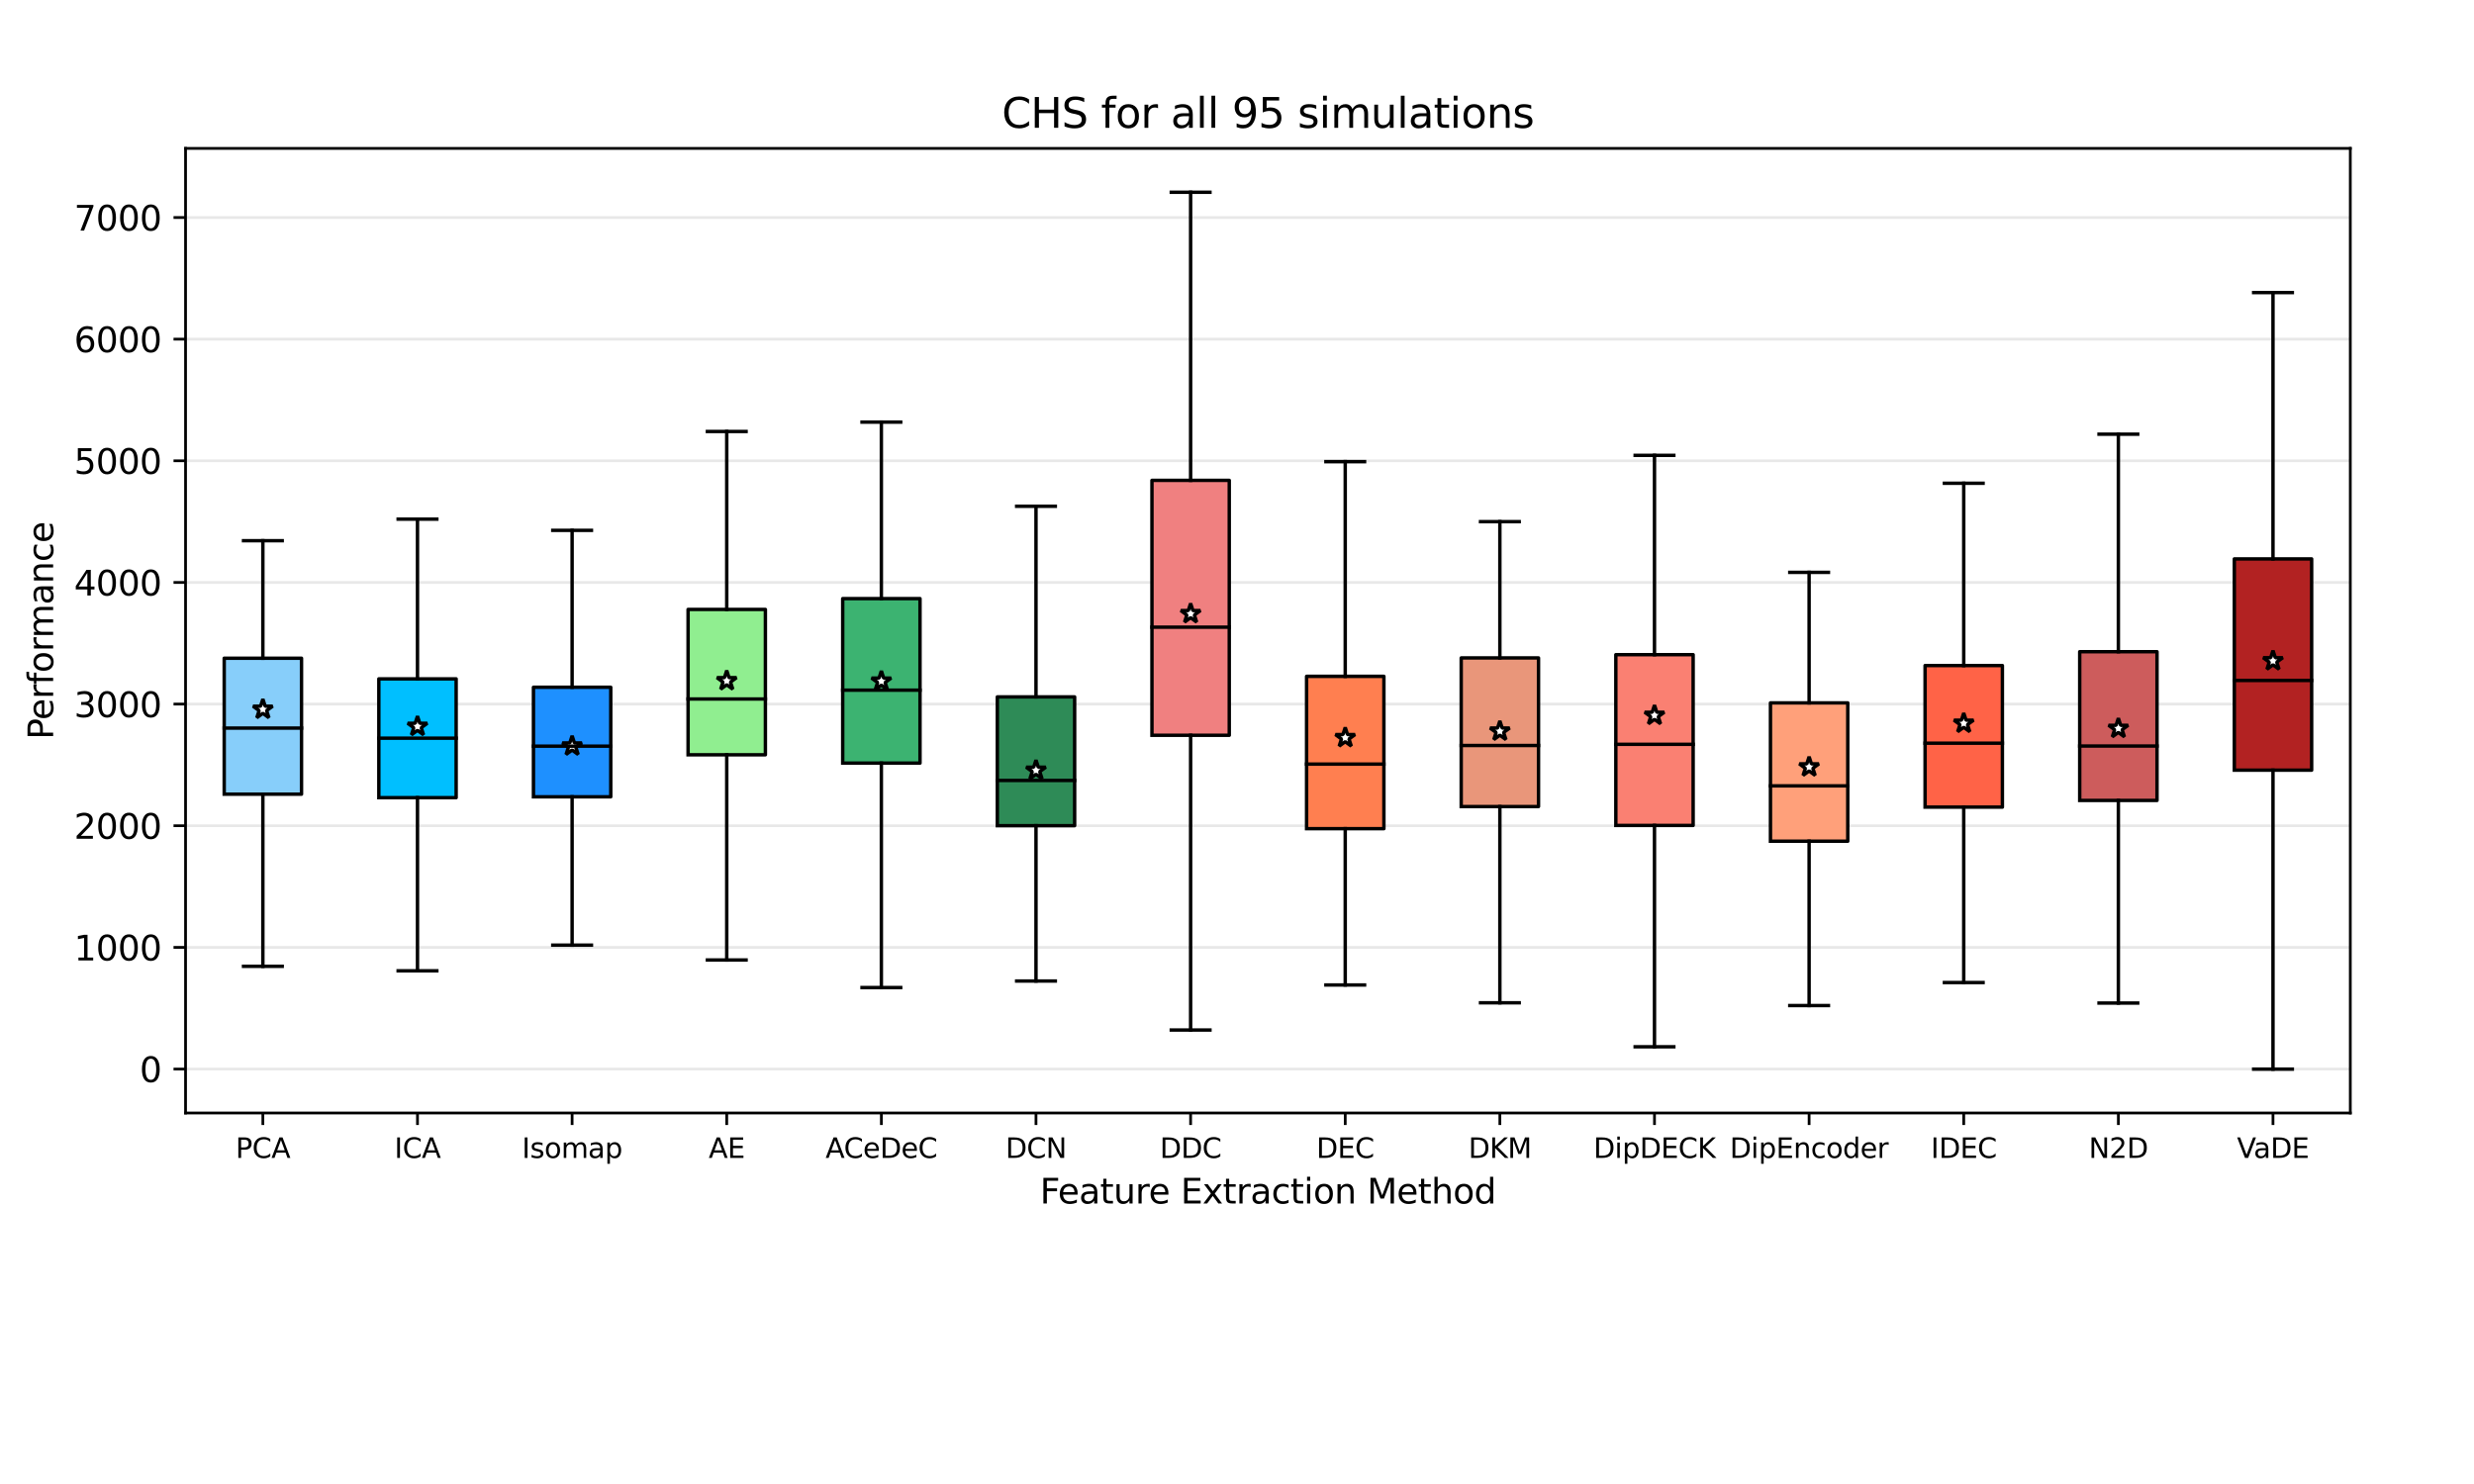 <?xml version="1.0" encoding="utf-8" standalone="no"?>
<!DOCTYPE svg PUBLIC "-//W3C//DTD SVG 1.1//EN"
  "http://www.w3.org/Graphics/SVG/1.1/DTD/svg11.dtd">
<svg xmlns:xlink="http://www.w3.org/1999/xlink" width="720pt" height="432pt" viewBox="0 0 720 432" xmlns="http://www.w3.org/2000/svg" version="1.1">
 <defs>
  <style type="text/css">*{stroke-linejoin: round; stroke-linecap: butt}</style>
 </defs>
 <g id="figure_1">
  <g id="patch_1">
   <path d="M 0 432 
L 720 432 
L 720 0 
L 0 0 
z
" style="fill: #ffffff"/>
  </g>
  <g id="axes_1">
   <g id="patch_2">
    <path d="M 54 324 
L 684 324 
L 684 43.2 
L 54 43.2 
z
" style="fill: #ffffff"/>
   </g>
   <g id="matplotlib.axis_1">
    <g id="xtick_1">
     <g id="line2d_1">
      <defs>
       <path id="m4f4e08f4c8" d="M 0 0 
L 0 3.5 
" style="stroke: #000000; stroke-width: 0.8"/>
      </defs>
      <g>
       <use xlink:href="#m4f4e08f4c8" x="76.5" y="324" style="stroke: #000000; stroke-width: 0.8"/>
      </g>
     </g>
     <g id="text_1">
      <!-- PCA -->
      <g transform="translate(68.559 337.079) scale(0.08 -0.08)">
       <defs>
        <path id="DejaVuSans-50" d="M 1259 4147 
L 1259 2394 
L 2053 2394 
Q 2494 2394 2734 2622 
Q 2975 2850 2975 3272 
Q 2975 3691 2734 3919 
Q 2494 4147 2053 4147 
L 1259 4147 
z
M 628 4666 
L 2053 4666 
Q 2838 4666 3239 4311 
Q 3641 3956 3641 3272 
Q 3641 2581 3239 2228 
Q 2838 1875 2053 1875 
L 1259 1875 
L 1259 0 
L 628 0 
L 628 4666 
z
" transform="scale(0.016)"/>
        <path id="DejaVuSans-43" d="M 4122 4306 
L 4122 3641 
Q 3803 3938 3442 4084 
Q 3081 4231 2675 4231 
Q 1875 4231 1450 3742 
Q 1025 3253 1025 2328 
Q 1025 1406 1450 917 
Q 1875 428 2675 428 
Q 3081 428 3442 575 
Q 3803 722 4122 1019 
L 4122 359 
Q 3791 134 3420 21 
Q 3050 -91 2638 -91 
Q 1578 -91 968 557 
Q 359 1206 359 2328 
Q 359 3453 968 4101 
Q 1578 4750 2638 4750 
Q 3056 4750 3426 4639 
Q 3797 4528 4122 4306 
z
" transform="scale(0.016)"/>
        <path id="DejaVuSans-41" d="M 2188 4044 
L 1331 1722 
L 3047 1722 
L 2188 4044 
z
M 1831 4666 
L 2547 4666 
L 4325 0 
L 3669 0 
L 3244 1197 
L 1141 1197 
L 716 0 
L 50 0 
L 1831 4666 
z
" transform="scale(0.016)"/>
       </defs>
       <use xlink:href="#DejaVuSans-50"/>
       <use xlink:href="#DejaVuSans-43" x="60.303"/>
       <use xlink:href="#DejaVuSans-41" x="130.127"/>
      </g>
     </g>
    </g>
    <g id="xtick_2">
     <g id="line2d_2">
      <g>
       <use xlink:href="#m4f4e08f4c8" x="121.5" y="324" style="stroke: #000000; stroke-width: 0.8"/>
      </g>
     </g>
     <g id="text_2">
      <!-- ICA -->
      <g transform="translate(114.791 337.079) scale(0.08 -0.08)">
       <defs>
        <path id="DejaVuSans-49" d="M 628 4666 
L 1259 4666 
L 1259 0 
L 628 0 
L 628 4666 
z
" transform="scale(0.016)"/>
       </defs>
       <use xlink:href="#DejaVuSans-49"/>
       <use xlink:href="#DejaVuSans-43" x="29.492"/>
       <use xlink:href="#DejaVuSans-41" x="99.316"/>
      </g>
     </g>
    </g>
    <g id="xtick_3">
     <g id="line2d_3">
      <g>
       <use xlink:href="#m4f4e08f4c8" x="166.5" y="324" style="stroke: #000000; stroke-width: 0.8"/>
      </g>
     </g>
     <g id="text_3">
      <!-- Isomap -->
      <g transform="translate(151.902 337.079) scale(0.08 -0.08)">
       <defs>
        <path id="DejaVuSans-73" d="M 2834 3397 
L 2834 2853 
Q 2591 2978 2328 3040 
Q 2066 3103 1784 3103 
Q 1356 3103 1142 2972 
Q 928 2841 928 2578 
Q 928 2378 1081 2264 
Q 1234 2150 1697 2047 
L 1894 2003 
Q 2506 1872 2764 1633 
Q 3022 1394 3022 966 
Q 3022 478 2636 193 
Q 2250 -91 1575 -91 
Q 1294 -91 989 -36 
Q 684 19 347 128 
L 347 722 
Q 666 556 975 473 
Q 1284 391 1588 391 
Q 1994 391 2212 530 
Q 2431 669 2431 922 
Q 2431 1156 2273 1281 
Q 2116 1406 1581 1522 
L 1381 1569 
Q 847 1681 609 1914 
Q 372 2147 372 2553 
Q 372 3047 722 3315 
Q 1072 3584 1716 3584 
Q 2034 3584 2315 3537 
Q 2597 3491 2834 3397 
z
" transform="scale(0.016)"/>
        <path id="DejaVuSans-6f" d="M 1959 3097 
Q 1497 3097 1228 2736 
Q 959 2375 959 1747 
Q 959 1119 1226 758 
Q 1494 397 1959 397 
Q 2419 397 2687 759 
Q 2956 1122 2956 1747 
Q 2956 2369 2687 2733 
Q 2419 3097 1959 3097 
z
M 1959 3584 
Q 2709 3584 3137 3096 
Q 3566 2609 3566 1747 
Q 3566 888 3137 398 
Q 2709 -91 1959 -91 
Q 1206 -91 779 398 
Q 353 888 353 1747 
Q 353 2609 779 3096 
Q 1206 3584 1959 3584 
z
" transform="scale(0.016)"/>
        <path id="DejaVuSans-6d" d="M 3328 2828 
Q 3544 3216 3844 3400 
Q 4144 3584 4550 3584 
Q 5097 3584 5394 3201 
Q 5691 2819 5691 2113 
L 5691 0 
L 5113 0 
L 5113 2094 
Q 5113 2597 4934 2840 
Q 4756 3084 4391 3084 
Q 3944 3084 3684 2787 
Q 3425 2491 3425 1978 
L 3425 0 
L 2847 0 
L 2847 2094 
Q 2847 2600 2669 2842 
Q 2491 3084 2119 3084 
Q 1678 3084 1418 2786 
Q 1159 2488 1159 1978 
L 1159 0 
L 581 0 
L 581 3500 
L 1159 3500 
L 1159 2956 
Q 1356 3278 1631 3431 
Q 1906 3584 2284 3584 
Q 2666 3584 2933 3390 
Q 3200 3197 3328 2828 
z
" transform="scale(0.016)"/>
        <path id="DejaVuSans-61" d="M 2194 1759 
Q 1497 1759 1228 1600 
Q 959 1441 959 1056 
Q 959 750 1161 570 
Q 1363 391 1709 391 
Q 2188 391 2477 730 
Q 2766 1069 2766 1631 
L 2766 1759 
L 2194 1759 
z
M 3341 1997 
L 3341 0 
L 2766 0 
L 2766 531 
Q 2569 213 2275 61 
Q 1981 -91 1556 -91 
Q 1019 -91 701 211 
Q 384 513 384 1019 
Q 384 1609 779 1909 
Q 1175 2209 1959 2209 
L 2766 2209 
L 2766 2266 
Q 2766 2663 2505 2880 
Q 2244 3097 1772 3097 
Q 1472 3097 1187 3025 
Q 903 2953 641 2809 
L 641 3341 
Q 956 3463 1253 3523 
Q 1550 3584 1831 3584 
Q 2591 3584 2966 3190 
Q 3341 2797 3341 1997 
z
" transform="scale(0.016)"/>
        <path id="DejaVuSans-70" d="M 1159 525 
L 1159 -1331 
L 581 -1331 
L 581 3500 
L 1159 3500 
L 1159 2969 
Q 1341 3281 1617 3432 
Q 1894 3584 2278 3584 
Q 2916 3584 3314 3078 
Q 3713 2572 3713 1747 
Q 3713 922 3314 415 
Q 2916 -91 2278 -91 
Q 1894 -91 1617 61 
Q 1341 213 1159 525 
z
M 3116 1747 
Q 3116 2381 2855 2742 
Q 2594 3103 2138 3103 
Q 1681 3103 1420 2742 
Q 1159 2381 1159 1747 
Q 1159 1113 1420 752 
Q 1681 391 2138 391 
Q 2594 391 2855 752 
Q 3116 1113 3116 1747 
z
" transform="scale(0.016)"/>
       </defs>
       <use xlink:href="#DejaVuSans-49"/>
       <use xlink:href="#DejaVuSans-73" x="29.492"/>
       <use xlink:href="#DejaVuSans-6f" x="81.592"/>
       <use xlink:href="#DejaVuSans-6d" x="142.773"/>
       <use xlink:href="#DejaVuSans-61" x="240.186"/>
       <use xlink:href="#DejaVuSans-70" x="301.465"/>
      </g>
     </g>
    </g>
    <g id="xtick_4">
     <g id="line2d_4">
      <g>
       <use xlink:href="#m4f4e08f4c8" x="211.5" y="324" style="stroke: #000000; stroke-width: 0.8"/>
      </g>
     </g>
     <g id="text_4">
      <!-- AE -->
      <g transform="translate(206.236 337.079) scale(0.08 -0.08)">
       <defs>
        <path id="DejaVuSans-45" d="M 628 4666 
L 3578 4666 
L 3578 4134 
L 1259 4134 
L 1259 2753 
L 3481 2753 
L 3481 2222 
L 1259 2222 
L 1259 531 
L 3634 531 
L 3634 0 
L 628 0 
L 628 4666 
z
" transform="scale(0.016)"/>
       </defs>
       <use xlink:href="#DejaVuSans-41"/>
       <use xlink:href="#DejaVuSans-45" x="68.408"/>
      </g>
     </g>
    </g>
    <g id="xtick_5">
     <g id="line2d_5">
      <g>
       <use xlink:href="#m4f4e08f4c8" x="256.5" y="324" style="stroke: #000000; stroke-width: 0.8"/>
      </g>
     </g>
     <g id="text_5">
      <!-- ACeDeC -->
      <g transform="translate(240.245 337.079) scale(0.08 -0.08)">
       <defs>
        <path id="DejaVuSans-65" d="M 3597 1894 
L 3597 1613 
L 953 1613 
Q 991 1019 1311 708 
Q 1631 397 2203 397 
Q 2534 397 2845 478 
Q 3156 559 3463 722 
L 3463 178 
Q 3153 47 2828 -22 
Q 2503 -91 2169 -91 
Q 1331 -91 842 396 
Q 353 884 353 1716 
Q 353 2575 817 3079 
Q 1281 3584 2069 3584 
Q 2775 3584 3186 3129 
Q 3597 2675 3597 1894 
z
M 3022 2063 
Q 3016 2534 2758 2815 
Q 2500 3097 2075 3097 
Q 1594 3097 1305 2825 
Q 1016 2553 972 2059 
L 3022 2063 
z
" transform="scale(0.016)"/>
        <path id="DejaVuSans-44" d="M 1259 4147 
L 1259 519 
L 2022 519 
Q 2988 519 3436 956 
Q 3884 1394 3884 2338 
Q 3884 3275 3436 3711 
Q 2988 4147 2022 4147 
L 1259 4147 
z
M 628 4666 
L 1925 4666 
Q 3281 4666 3915 4102 
Q 4550 3538 4550 2338 
Q 4550 1131 3912 565 
Q 3275 0 1925 0 
L 628 0 
L 628 4666 
z
" transform="scale(0.016)"/>
       </defs>
       <use xlink:href="#DejaVuSans-41"/>
       <use xlink:href="#DejaVuSans-43" x="66.658"/>
       <use xlink:href="#DejaVuSans-65" x="136.482"/>
       <use xlink:href="#DejaVuSans-44" x="198.006"/>
       <use xlink:href="#DejaVuSans-65" x="275.008"/>
       <use xlink:href="#DejaVuSans-43" x="336.531"/>
      </g>
     </g>
    </g>
    <g id="xtick_6">
     <g id="line2d_6">
      <g>
       <use xlink:href="#m4f4e08f4c8" x="301.5" y="324" style="stroke: #000000; stroke-width: 0.8"/>
      </g>
     </g>
     <g id="text_6">
      <!-- DCN -->
      <g transform="translate(292.634 337.079) scale(0.08 -0.08)">
       <defs>
        <path id="DejaVuSans-4e" d="M 628 4666 
L 1478 4666 
L 3547 763 
L 3547 4666 
L 4159 4666 
L 4159 0 
L 3309 0 
L 1241 3903 
L 1241 0 
L 628 0 
L 628 4666 
z
" transform="scale(0.016)"/>
       </defs>
       <use xlink:href="#DejaVuSans-44"/>
       <use xlink:href="#DejaVuSans-43" x="77.002"/>
       <use xlink:href="#DejaVuSans-4e" x="146.826"/>
      </g>
     </g>
    </g>
    <g id="xtick_7">
     <g id="line2d_7">
      <g>
       <use xlink:href="#m4f4e08f4c8" x="346.5" y="324" style="stroke: #000000; stroke-width: 0.8"/>
      </g>
     </g>
     <g id="text_7">
      <!-- DDC -->
      <g transform="translate(337.547 337.079) scale(0.08 -0.08)">
       <use xlink:href="#DejaVuSans-44"/>
       <use xlink:href="#DejaVuSans-44" x="77.002"/>
       <use xlink:href="#DejaVuSans-43" x="154.004"/>
      </g>
     </g>
    </g>
    <g id="xtick_8">
     <g id="line2d_8">
      <g>
       <use xlink:href="#m4f4e08f4c8" x="391.5" y="324" style="stroke: #000000; stroke-width: 0.8"/>
      </g>
     </g>
     <g id="text_8">
      <!-- DEC -->
      <g transform="translate(383.099 337.079) scale(0.08 -0.08)">
       <use xlink:href="#DejaVuSans-44"/>
       <use xlink:href="#DejaVuSans-45" x="77.002"/>
       <use xlink:href="#DejaVuSans-43" x="140.186"/>
      </g>
     </g>
    </g>
    <g id="xtick_9">
     <g id="line2d_9">
      <g>
       <use xlink:href="#m4f4e08f4c8" x="436.5" y="324" style="stroke: #000000; stroke-width: 0.8"/>
      </g>
     </g>
     <g id="text_9">
      <!-- DKM -->
      <g transform="translate(427.346 337.079) scale(0.08 -0.08)">
       <defs>
        <path id="DejaVuSans-4b" d="M 628 4666 
L 1259 4666 
L 1259 2694 
L 3353 4666 
L 4166 4666 
L 1850 2491 
L 4331 0 
L 3500 0 
L 1259 2247 
L 1259 0 
L 628 0 
L 628 4666 
z
" transform="scale(0.016)"/>
        <path id="DejaVuSans-4d" d="M 628 4666 
L 1569 4666 
L 2759 1491 
L 3956 4666 
L 4897 4666 
L 4897 0 
L 4281 0 
L 4281 4097 
L 3078 897 
L 2444 897 
L 1241 4097 
L 1241 0 
L 628 0 
L 628 4666 
z
" transform="scale(0.016)"/>
       </defs>
       <use xlink:href="#DejaVuSans-44"/>
       <use xlink:href="#DejaVuSans-4b" x="77.002"/>
       <use xlink:href="#DejaVuSans-4d" x="142.578"/>
      </g>
     </g>
    </g>
    <g id="xtick_10">
     <g id="line2d_10">
      <g>
       <use xlink:href="#m4f4e08f4c8" x="481.5" y="324" style="stroke: #000000; stroke-width: 0.8"/>
      </g>
     </g>
     <g id="text_10">
      <!-- DipDECK -->
      <g transform="translate(463.746 337.079) scale(0.08 -0.08)">
       <defs>
        <path id="DejaVuSans-69" d="M 603 3500 
L 1178 3500 
L 1178 0 
L 603 0 
L 603 3500 
z
M 603 4863 
L 1178 4863 
L 1178 4134 
L 603 4134 
L 603 4863 
z
" transform="scale(0.016)"/>
       </defs>
       <use xlink:href="#DejaVuSans-44"/>
       <use xlink:href="#DejaVuSans-69" x="77.002"/>
       <use xlink:href="#DejaVuSans-70" x="104.785"/>
       <use xlink:href="#DejaVuSans-44" x="168.262"/>
       <use xlink:href="#DejaVuSans-45" x="245.264"/>
       <use xlink:href="#DejaVuSans-43" x="308.447"/>
       <use xlink:href="#DejaVuSans-4b" x="378.271"/>
      </g>
     </g>
    </g>
    <g id="xtick_11">
     <g id="line2d_11">
      <g>
       <use xlink:href="#m4f4e08f4c8" x="526.5" y="324" style="stroke: #000000; stroke-width: 0.8"/>
      </g>
     </g>
     <g id="text_11">
      <!-- DipEncoder -->
      <g transform="translate(503.415 337.079) scale(0.08 -0.08)">
       <defs>
        <path id="DejaVuSans-6e" d="M 3513 2113 
L 3513 0 
L 2938 0 
L 2938 2094 
Q 2938 2591 2744 2837 
Q 2550 3084 2163 3084 
Q 1697 3084 1428 2787 
Q 1159 2491 1159 1978 
L 1159 0 
L 581 0 
L 581 3500 
L 1159 3500 
L 1159 2956 
Q 1366 3272 1645 3428 
Q 1925 3584 2291 3584 
Q 2894 3584 3203 3211 
Q 3513 2838 3513 2113 
z
" transform="scale(0.016)"/>
        <path id="DejaVuSans-63" d="M 3122 3366 
L 3122 2828 
Q 2878 2963 2633 3030 
Q 2388 3097 2138 3097 
Q 1578 3097 1268 2742 
Q 959 2388 959 1747 
Q 959 1106 1268 751 
Q 1578 397 2138 397 
Q 2388 397 2633 464 
Q 2878 531 3122 666 
L 3122 134 
Q 2881 22 2623 -34 
Q 2366 -91 2075 -91 
Q 1284 -91 818 406 
Q 353 903 353 1747 
Q 353 2603 823 3093 
Q 1294 3584 2113 3584 
Q 2378 3584 2631 3529 
Q 2884 3475 3122 3366 
z
" transform="scale(0.016)"/>
        <path id="DejaVuSans-64" d="M 2906 2969 
L 2906 4863 
L 3481 4863 
L 3481 0 
L 2906 0 
L 2906 525 
Q 2725 213 2448 61 
Q 2172 -91 1784 -91 
Q 1150 -91 751 415 
Q 353 922 353 1747 
Q 353 2572 751 3078 
Q 1150 3584 1784 3584 
Q 2172 3584 2448 3432 
Q 2725 3281 2906 2969 
z
M 947 1747 
Q 947 1113 1208 752 
Q 1469 391 1925 391 
Q 2381 391 2643 752 
Q 2906 1113 2906 1747 
Q 2906 2381 2643 2742 
Q 2381 3103 1925 3103 
Q 1469 3103 1208 2742 
Q 947 2381 947 1747 
z
" transform="scale(0.016)"/>
        <path id="DejaVuSans-72" d="M 2631 2963 
Q 2534 3019 2420 3045 
Q 2306 3072 2169 3072 
Q 1681 3072 1420 2755 
Q 1159 2438 1159 1844 
L 1159 0 
L 581 0 
L 581 3500 
L 1159 3500 
L 1159 2956 
Q 1341 3275 1631 3429 
Q 1922 3584 2338 3584 
Q 2397 3584 2469 3576 
Q 2541 3569 2628 3553 
L 2631 2963 
z
" transform="scale(0.016)"/>
       </defs>
       <use xlink:href="#DejaVuSans-44"/>
       <use xlink:href="#DejaVuSans-69" x="77.002"/>
       <use xlink:href="#DejaVuSans-70" x="104.785"/>
       <use xlink:href="#DejaVuSans-45" x="168.262"/>
       <use xlink:href="#DejaVuSans-6e" x="231.445"/>
       <use xlink:href="#DejaVuSans-63" x="294.824"/>
       <use xlink:href="#DejaVuSans-6f" x="349.805"/>
       <use xlink:href="#DejaVuSans-64" x="410.986"/>
       <use xlink:href="#DejaVuSans-65" x="474.463"/>
       <use xlink:href="#DejaVuSans-72" x="535.986"/>
      </g>
     </g>
    </g>
    <g id="xtick_12">
     <g id="line2d_12">
      <g>
       <use xlink:href="#m4f4e08f4c8" x="571.5" y="324" style="stroke: #000000; stroke-width: 0.8"/>
      </g>
     </g>
     <g id="text_12">
      <!-- IDEC -->
      <g transform="translate(561.919 337.079) scale(0.08 -0.08)">
       <use xlink:href="#DejaVuSans-49"/>
       <use xlink:href="#DejaVuSans-44" x="29.492"/>
       <use xlink:href="#DejaVuSans-45" x="106.494"/>
       <use xlink:href="#DejaVuSans-43" x="169.678"/>
      </g>
     </g>
    </g>
    <g id="xtick_13">
     <g id="line2d_13">
      <g>
       <use xlink:href="#m4f4e08f4c8" x="616.5" y="324" style="stroke: #000000; stroke-width: 0.8"/>
      </g>
     </g>
     <g id="text_13">
      <!-- N2D -->
      <g transform="translate(607.883 337.079) scale(0.08 -0.08)">
       <defs>
        <path id="DejaVuSans-32" d="M 1228 531 
L 3431 531 
L 3431 0 
L 469 0 
L 469 531 
Q 828 903 1448 1529 
Q 2069 2156 2228 2338 
Q 2531 2678 2651 2914 
Q 2772 3150 2772 3378 
Q 2772 3750 2511 3984 
Q 2250 4219 1831 4219 
Q 1534 4219 1204 4116 
Q 875 4013 500 3803 
L 500 4441 
Q 881 4594 1212 4672 
Q 1544 4750 1819 4750 
Q 2544 4750 2975 4387 
Q 3406 4025 3406 3419 
Q 3406 3131 3298 2873 
Q 3191 2616 2906 2266 
Q 2828 2175 2409 1742 
Q 1991 1309 1228 531 
z
" transform="scale(0.016)"/>
       </defs>
       <use xlink:href="#DejaVuSans-4e"/>
       <use xlink:href="#DejaVuSans-32" x="74.805"/>
       <use xlink:href="#DejaVuSans-44" x="138.428"/>
      </g>
     </g>
    </g>
    <g id="xtick_14">
     <g id="line2d_14">
      <g>
       <use xlink:href="#m4f4e08f4c8" x="661.5" y="324" style="stroke: #000000; stroke-width: 0.8"/>
      </g>
     </g>
     <g id="text_14">
      <!-- VaDE -->
      <g transform="translate(651.015 337.079) scale(0.08 -0.08)">
       <defs>
        <path id="DejaVuSans-56" d="M 1831 0 
L 50 4666 
L 709 4666 
L 2188 738 
L 3669 4666 
L 4325 4666 
L 2547 0 
L 1831 0 
z
" transform="scale(0.016)"/>
       </defs>
       <use xlink:href="#DejaVuSans-56"/>
       <use xlink:href="#DejaVuSans-61" x="60.658"/>
       <use xlink:href="#DejaVuSans-44" x="121.938"/>
       <use xlink:href="#DejaVuSans-45" x="198.939"/>
      </g>
     </g>
    </g>
    <g id="text_15">
     <!-- Feature Extraction Method -->
     <g transform="translate(302.654 350.341) scale(0.1 -0.1)">
      <defs>
       <path id="DejaVuSans-46" d="M 628 4666 
L 3309 4666 
L 3309 4134 
L 1259 4134 
L 1259 2759 
L 3109 2759 
L 3109 2228 
L 1259 2228 
L 1259 0 
L 628 0 
L 628 4666 
z
" transform="scale(0.016)"/>
       <path id="DejaVuSans-74" d="M 1172 4494 
L 1172 3500 
L 2356 3500 
L 2356 3053 
L 1172 3053 
L 1172 1153 
Q 1172 725 1289 603 
Q 1406 481 1766 481 
L 2356 481 
L 2356 0 
L 1766 0 
Q 1100 0 847 248 
Q 594 497 594 1153 
L 594 3053 
L 172 3053 
L 172 3500 
L 594 3500 
L 594 4494 
L 1172 4494 
z
" transform="scale(0.016)"/>
       <path id="DejaVuSans-75" d="M 544 1381 
L 544 3500 
L 1119 3500 
L 1119 1403 
Q 1119 906 1312 657 
Q 1506 409 1894 409 
Q 2359 409 2629 706 
Q 2900 1003 2900 1516 
L 2900 3500 
L 3475 3500 
L 3475 0 
L 2900 0 
L 2900 538 
Q 2691 219 2414 64 
Q 2138 -91 1772 -91 
Q 1169 -91 856 284 
Q 544 659 544 1381 
z
M 1991 3584 
L 1991 3584 
z
" transform="scale(0.016)"/>
       <path id="DejaVuSans-20" transform="scale(0.016)"/>
       <path id="DejaVuSans-78" d="M 3513 3500 
L 2247 1797 
L 3578 0 
L 2900 0 
L 1881 1375 
L 863 0 
L 184 0 
L 1544 1831 
L 300 3500 
L 978 3500 
L 1906 2253 
L 2834 3500 
L 3513 3500 
z
" transform="scale(0.016)"/>
       <path id="DejaVuSans-68" d="M 3513 2113 
L 3513 0 
L 2938 0 
L 2938 2094 
Q 2938 2591 2744 2837 
Q 2550 3084 2163 3084 
Q 1697 3084 1428 2787 
Q 1159 2491 1159 1978 
L 1159 0 
L 581 0 
L 581 4863 
L 1159 4863 
L 1159 2956 
Q 1366 3272 1645 3428 
Q 1925 3584 2291 3584 
Q 2894 3584 3203 3211 
Q 3513 2838 3513 2113 
z
" transform="scale(0.016)"/>
      </defs>
      <use xlink:href="#DejaVuSans-46"/>
      <use xlink:href="#DejaVuSans-65" x="52.02"/>
      <use xlink:href="#DejaVuSans-61" x="113.543"/>
      <use xlink:href="#DejaVuSans-74" x="174.822"/>
      <use xlink:href="#DejaVuSans-75" x="214.031"/>
      <use xlink:href="#DejaVuSans-72" x="277.41"/>
      <use xlink:href="#DejaVuSans-65" x="316.273"/>
      <use xlink:href="#DejaVuSans-20" x="377.797"/>
      <use xlink:href="#DejaVuSans-45" x="409.584"/>
      <use xlink:href="#DejaVuSans-78" x="472.768"/>
      <use xlink:href="#DejaVuSans-74" x="531.947"/>
      <use xlink:href="#DejaVuSans-72" x="571.156"/>
      <use xlink:href="#DejaVuSans-61" x="612.27"/>
      <use xlink:href="#DejaVuSans-63" x="673.549"/>
      <use xlink:href="#DejaVuSans-74" x="728.529"/>
      <use xlink:href="#DejaVuSans-69" x="767.738"/>
      <use xlink:href="#DejaVuSans-6f" x="795.521"/>
      <use xlink:href="#DejaVuSans-6e" x="856.703"/>
      <use xlink:href="#DejaVuSans-20" x="920.082"/>
      <use xlink:href="#DejaVuSans-4d" x="951.869"/>
      <use xlink:href="#DejaVuSans-65" x="1038.148"/>
      <use xlink:href="#DejaVuSans-74" x="1099.672"/>
      <use xlink:href="#DejaVuSans-68" x="1138.881"/>
      <use xlink:href="#DejaVuSans-6f" x="1202.26"/>
      <use xlink:href="#DejaVuSans-64" x="1263.441"/>
     </g>
    </g>
   </g>
   <g id="matplotlib.axis_2">
    <g id="ytick_1">
     <g id="line2d_15">
      <path d="M 54 311.201 
L 684 311.201 
" clip-path="url(#p1ca2a1ddef)" style="fill: none; stroke: #d3d3d3; stroke-opacity: 0.5; stroke-width: 0.8; stroke-linecap: square"/>
     </g>
     <g id="line2d_16">
      <defs>
       <path id="mda7c8817e9" d="M 0 0 
L -3.5 0 
" style="stroke: #000000; stroke-width: 0.8"/>
      </defs>
      <g>
       <use xlink:href="#mda7c8817e9" x="54" y="311.201" style="stroke: #000000; stroke-width: 0.8"/>
      </g>
     </g>
     <g id="text_16">
      <!-- 0 -->
      <g transform="translate(40.638 315) scale(0.1 -0.1)">
       <defs>
        <path id="DejaVuSans-30" d="M 2034 4250 
Q 1547 4250 1301 3770 
Q 1056 3291 1056 2328 
Q 1056 1369 1301 889 
Q 1547 409 2034 409 
Q 2525 409 2770 889 
Q 3016 1369 3016 2328 
Q 3016 3291 2770 3770 
Q 2525 4250 2034 4250 
z
M 2034 4750 
Q 2819 4750 3233 4129 
Q 3647 3509 3647 2328 
Q 3647 1150 3233 529 
Q 2819 -91 2034 -91 
Q 1250 -91 836 529 
Q 422 1150 422 2328 
Q 422 3509 836 4129 
Q 1250 4750 2034 4750 
z
" transform="scale(0.016)"/>
       </defs>
       <use xlink:href="#DejaVuSans-30"/>
      </g>
     </g>
    </g>
    <g id="ytick_2">
     <g id="line2d_17">
      <path d="M 54 275.789 
L 684 275.789 
" clip-path="url(#p1ca2a1ddef)" style="fill: none; stroke: #d3d3d3; stroke-opacity: 0.5; stroke-width: 0.8; stroke-linecap: square"/>
     </g>
     <g id="line2d_18">
      <g>
       <use xlink:href="#mda7c8817e9" x="54" y="275.789" style="stroke: #000000; stroke-width: 0.8"/>
      </g>
     </g>
     <g id="text_17">
      <!-- 1000 -->
      <g transform="translate(21.55 279.588) scale(0.1 -0.1)">
       <defs>
        <path id="DejaVuSans-31" d="M 794 531 
L 1825 531 
L 1825 4091 
L 703 3866 
L 703 4441 
L 1819 4666 
L 2450 4666 
L 2450 531 
L 3481 531 
L 3481 0 
L 794 0 
L 794 531 
z
" transform="scale(0.016)"/>
       </defs>
       <use xlink:href="#DejaVuSans-31"/>
       <use xlink:href="#DejaVuSans-30" x="63.623"/>
       <use xlink:href="#DejaVuSans-30" x="127.246"/>
       <use xlink:href="#DejaVuSans-30" x="190.869"/>
      </g>
     </g>
    </g>
    <g id="ytick_3">
     <g id="line2d_19">
      <path d="M 54 240.376 
L 684 240.376 
" clip-path="url(#p1ca2a1ddef)" style="fill: none; stroke: #d3d3d3; stroke-opacity: 0.5; stroke-width: 0.8; stroke-linecap: square"/>
     </g>
     <g id="line2d_20">
      <g>
       <use xlink:href="#mda7c8817e9" x="54" y="240.376" style="stroke: #000000; stroke-width: 0.8"/>
      </g>
     </g>
     <g id="text_18">
      <!-- 2000 -->
      <g transform="translate(21.55 244.176) scale(0.1 -0.1)">
       <use xlink:href="#DejaVuSans-32"/>
       <use xlink:href="#DejaVuSans-30" x="63.623"/>
       <use xlink:href="#DejaVuSans-30" x="127.246"/>
       <use xlink:href="#DejaVuSans-30" x="190.869"/>
      </g>
     </g>
    </g>
    <g id="ytick_4">
     <g id="line2d_21">
      <path d="M 54 204.964 
L 684 204.964 
" clip-path="url(#p1ca2a1ddef)" style="fill: none; stroke: #d3d3d3; stroke-opacity: 0.5; stroke-width: 0.8; stroke-linecap: square"/>
     </g>
     <g id="line2d_22">
      <g>
       <use xlink:href="#mda7c8817e9" x="54" y="204.964" style="stroke: #000000; stroke-width: 0.8"/>
      </g>
     </g>
     <g id="text_19">
      <!-- 3000 -->
      <g transform="translate(21.55 208.763) scale(0.1 -0.1)">
       <defs>
        <path id="DejaVuSans-33" d="M 2597 2516 
Q 3050 2419 3304 2112 
Q 3559 1806 3559 1356 
Q 3559 666 3084 287 
Q 2609 -91 1734 -91 
Q 1441 -91 1130 -33 
Q 819 25 488 141 
L 488 750 
Q 750 597 1062 519 
Q 1375 441 1716 441 
Q 2309 441 2620 675 
Q 2931 909 2931 1356 
Q 2931 1769 2642 2001 
Q 2353 2234 1838 2234 
L 1294 2234 
L 1294 2753 
L 1863 2753 
Q 2328 2753 2575 2939 
Q 2822 3125 2822 3475 
Q 2822 3834 2567 4026 
Q 2313 4219 1838 4219 
Q 1578 4219 1281 4162 
Q 984 4106 628 3988 
L 628 4550 
Q 988 4650 1302 4700 
Q 1616 4750 1894 4750 
Q 2613 4750 3031 4423 
Q 3450 4097 3450 3541 
Q 3450 3153 3228 2886 
Q 3006 2619 2597 2516 
z
" transform="scale(0.016)"/>
       </defs>
       <use xlink:href="#DejaVuSans-33"/>
       <use xlink:href="#DejaVuSans-30" x="63.623"/>
       <use xlink:href="#DejaVuSans-30" x="127.246"/>
       <use xlink:href="#DejaVuSans-30" x="190.869"/>
      </g>
     </g>
    </g>
    <g id="ytick_5">
     <g id="line2d_23">
      <path d="M 54 169.552 
L 684 169.552 
" clip-path="url(#p1ca2a1ddef)" style="fill: none; stroke: #d3d3d3; stroke-opacity: 0.5; stroke-width: 0.8; stroke-linecap: square"/>
     </g>
     <g id="line2d_24">
      <g>
       <use xlink:href="#mda7c8817e9" x="54" y="169.552" style="stroke: #000000; stroke-width: 0.8"/>
      </g>
     </g>
     <g id="text_20">
      <!-- 4000 -->
      <g transform="translate(21.55 173.351) scale(0.1 -0.1)">
       <defs>
        <path id="DejaVuSans-34" d="M 2419 4116 
L 825 1625 
L 2419 1625 
L 2419 4116 
z
M 2253 4666 
L 3047 4666 
L 3047 1625 
L 3713 1625 
L 3713 1100 
L 3047 1100 
L 3047 0 
L 2419 0 
L 2419 1100 
L 313 1100 
L 313 1709 
L 2253 4666 
z
" transform="scale(0.016)"/>
       </defs>
       <use xlink:href="#DejaVuSans-34"/>
       <use xlink:href="#DejaVuSans-30" x="63.623"/>
       <use xlink:href="#DejaVuSans-30" x="127.246"/>
       <use xlink:href="#DejaVuSans-30" x="190.869"/>
      </g>
     </g>
    </g>
    <g id="ytick_6">
     <g id="line2d_25">
      <path d="M 54 134.14 
L 684 134.14 
" clip-path="url(#p1ca2a1ddef)" style="fill: none; stroke: #d3d3d3; stroke-opacity: 0.5; stroke-width: 0.8; stroke-linecap: square"/>
     </g>
     <g id="line2d_26">
      <g>
       <use xlink:href="#mda7c8817e9" x="54" y="134.14" style="stroke: #000000; stroke-width: 0.8"/>
      </g>
     </g>
     <g id="text_21">
      <!-- 5000 -->
      <g transform="translate(21.55 137.939) scale(0.1 -0.1)">
       <defs>
        <path id="DejaVuSans-35" d="M 691 4666 
L 3169 4666 
L 3169 4134 
L 1269 4134 
L 1269 2991 
Q 1406 3038 1543 3061 
Q 1681 3084 1819 3084 
Q 2600 3084 3056 2656 
Q 3513 2228 3513 1497 
Q 3513 744 3044 326 
Q 2575 -91 1722 -91 
Q 1428 -91 1123 -41 
Q 819 9 494 109 
L 494 744 
Q 775 591 1075 516 
Q 1375 441 1709 441 
Q 2250 441 2565 725 
Q 2881 1009 2881 1497 
Q 2881 1984 2565 2268 
Q 2250 2553 1709 2553 
Q 1456 2553 1204 2497 
Q 953 2441 691 2322 
L 691 4666 
z
" transform="scale(0.016)"/>
       </defs>
       <use xlink:href="#DejaVuSans-35"/>
       <use xlink:href="#DejaVuSans-30" x="63.623"/>
       <use xlink:href="#DejaVuSans-30" x="127.246"/>
       <use xlink:href="#DejaVuSans-30" x="190.869"/>
      </g>
     </g>
    </g>
    <g id="ytick_7">
     <g id="line2d_27">
      <path d="M 54 98.727 
L 684 98.727 
" clip-path="url(#p1ca2a1ddef)" style="fill: none; stroke: #d3d3d3; stroke-opacity: 0.5; stroke-width: 0.8; stroke-linecap: square"/>
     </g>
     <g id="line2d_28">
      <g>
       <use xlink:href="#mda7c8817e9" x="54" y="98.727" style="stroke: #000000; stroke-width: 0.8"/>
      </g>
     </g>
     <g id="text_22">
      <!-- 6000 -->
      <g transform="translate(21.55 102.526) scale(0.1 -0.1)">
       <defs>
        <path id="DejaVuSans-36" d="M 2113 2584 
Q 1688 2584 1439 2293 
Q 1191 2003 1191 1497 
Q 1191 994 1439 701 
Q 1688 409 2113 409 
Q 2538 409 2786 701 
Q 3034 994 3034 1497 
Q 3034 2003 2786 2293 
Q 2538 2584 2113 2584 
z
M 3366 4563 
L 3366 3988 
Q 3128 4100 2886 4159 
Q 2644 4219 2406 4219 
Q 1781 4219 1451 3797 
Q 1122 3375 1075 2522 
Q 1259 2794 1537 2939 
Q 1816 3084 2150 3084 
Q 2853 3084 3261 2657 
Q 3669 2231 3669 1497 
Q 3669 778 3244 343 
Q 2819 -91 2113 -91 
Q 1303 -91 875 529 
Q 447 1150 447 2328 
Q 447 3434 972 4092 
Q 1497 4750 2381 4750 
Q 2619 4750 2861 4703 
Q 3103 4656 3366 4563 
z
" transform="scale(0.016)"/>
       </defs>
       <use xlink:href="#DejaVuSans-36"/>
       <use xlink:href="#DejaVuSans-30" x="63.623"/>
       <use xlink:href="#DejaVuSans-30" x="127.246"/>
       <use xlink:href="#DejaVuSans-30" x="190.869"/>
      </g>
     </g>
    </g>
    <g id="ytick_8">
     <g id="line2d_29">
      <path d="M 54 63.315 
L 684 63.315 
" clip-path="url(#p1ca2a1ddef)" style="fill: none; stroke: #d3d3d3; stroke-opacity: 0.5; stroke-width: 0.8; stroke-linecap: square"/>
     </g>
     <g id="line2d_30">
      <g>
       <use xlink:href="#mda7c8817e9" x="54" y="63.315" style="stroke: #000000; stroke-width: 0.8"/>
      </g>
     </g>
     <g id="text_23">
      <!-- 7000 -->
      <g transform="translate(21.55 67.114) scale(0.1 -0.1)">
       <defs>
        <path id="DejaVuSans-37" d="M 525 4666 
L 3525 4666 
L 3525 4397 
L 1831 0 
L 1172 0 
L 2766 4134 
L 525 4134 
L 525 4666 
z
" transform="scale(0.016)"/>
       </defs>
       <use xlink:href="#DejaVuSans-37"/>
       <use xlink:href="#DejaVuSans-30" x="63.623"/>
       <use xlink:href="#DejaVuSans-30" x="127.246"/>
       <use xlink:href="#DejaVuSans-30" x="190.869"/>
      </g>
     </g>
    </g>
    <g id="text_24">
     <!-- Performance -->
     <g transform="translate(15.47 215.282) rotate(-90) scale(0.1 -0.1)">
      <defs>
       <path id="DejaVuSans-66" d="M 2375 4863 
L 2375 4384 
L 1825 4384 
Q 1516 4384 1395 4259 
Q 1275 4134 1275 3809 
L 1275 3500 
L 2222 3500 
L 2222 3053 
L 1275 3053 
L 1275 0 
L 697 0 
L 697 3053 
L 147 3053 
L 147 3500 
L 697 3500 
L 697 3744 
Q 697 4328 969 4595 
Q 1241 4863 1831 4863 
L 2375 4863 
z
" transform="scale(0.016)"/>
      </defs>
      <use xlink:href="#DejaVuSans-50"/>
      <use xlink:href="#DejaVuSans-65" x="56.678"/>
      <use xlink:href="#DejaVuSans-72" x="118.201"/>
      <use xlink:href="#DejaVuSans-66" x="159.314"/>
      <use xlink:href="#DejaVuSans-6f" x="194.52"/>
      <use xlink:href="#DejaVuSans-72" x="255.701"/>
      <use xlink:href="#DejaVuSans-6d" x="295.064"/>
      <use xlink:href="#DejaVuSans-61" x="392.477"/>
      <use xlink:href="#DejaVuSans-6e" x="453.756"/>
      <use xlink:href="#DejaVuSans-63" x="517.135"/>
      <use xlink:href="#DejaVuSans-65" x="572.115"/>
     </g>
    </g>
   </g>
   <g id="patch_3">
    <path d="M 65.25 231.188 
L 87.75 231.188 
L 87.75 191.613 
L 65.25 191.613 
z
" clip-path="url(#p1ca2a1ddef)" style="fill: #87cefa"/>
   </g>
   <g id="patch_4">
    <path d="M 110.25 232.208 
L 132.75 232.208 
L 132.75 197.62 
L 110.25 197.62 
z
" clip-path="url(#p1ca2a1ddef)" style="fill: #00bfff"/>
   </g>
   <g id="patch_5">
    <path d="M 155.25 231.951 
L 177.75 231.951 
L 177.75 200.071 
L 155.25 200.071 
z
" clip-path="url(#p1ca2a1ddef)" style="fill: #1e90ff"/>
   </g>
   <g id="patch_6">
    <path d="M 200.25 219.718 
L 222.75 219.718 
L 222.75 177.41 
L 200.25 177.41 
z
" clip-path="url(#p1ca2a1ddef)" style="fill: #90ee90"/>
   </g>
   <g id="patch_7">
    <path d="M 245.25 222.144 
L 267.75 222.144 
L 267.75 174.257 
L 245.25 174.257 
z
" clip-path="url(#p1ca2a1ddef)" style="fill: #3cb371"/>
   </g>
   <g id="patch_8">
    <path d="M 290.25 240.359 
L 312.75 240.359 
L 312.75 202.87 
L 290.25 202.87 
z
" clip-path="url(#p1ca2a1ddef)" style="fill: #2e8b57"/>
   </g>
   <g id="patch_9">
    <path d="M 335.25 214.044 
L 357.75 214.044 
L 357.75 139.836 
L 335.25 139.836 
z
" clip-path="url(#p1ca2a1ddef)" style="fill: #f08080"/>
   </g>
   <g id="patch_10">
    <path d="M 380.25 241.222 
L 402.75 241.222 
L 402.75 196.886 
L 380.25 196.886 
z
" clip-path="url(#p1ca2a1ddef)" style="fill: #ff7f50"/>
   </g>
   <g id="patch_11">
    <path d="M 425.25 234.788 
L 447.75 234.788 
L 447.75 191.528 
L 425.25 191.528 
z
" clip-path="url(#p1ca2a1ddef)" style="fill: #e9967a"/>
   </g>
   <g id="patch_12">
    <path d="M 470.25 240.283 
L 492.75 240.283 
L 492.75 190.581 
L 470.25 190.581 
z
" clip-path="url(#p1ca2a1ddef)" style="fill: #fa8072"/>
   </g>
   <g id="patch_13">
    <path d="M 515.25 244.88 
L 537.75 244.88 
L 537.75 204.609 
L 515.25 204.609 
z
" clip-path="url(#p1ca2a1ddef)" style="fill: #ffa07a"/>
   </g>
   <g id="patch_14">
    <path d="M 560.25 234.958 
L 582.75 234.958 
L 582.75 193.745 
L 560.25 193.745 
z
" clip-path="url(#p1ca2a1ddef)" style="fill: #ff6347"/>
   </g>
   <g id="patch_15">
    <path d="M 605.25 233.012 
L 627.75 233.012 
L 627.75 189.717 
L 605.25 189.717 
z
" clip-path="url(#p1ca2a1ddef)" style="fill: #cd5c5c"/>
   </g>
   <g id="patch_16">
    <path d="M 650.25 224.201 
L 672.75 224.201 
L 672.75 162.699 
L 650.25 162.699 
z
" clip-path="url(#p1ca2a1ddef)" style="fill: #b22222"/>
   </g>
   <g id="line2d_31">
    <path d="M 65.25 231.188 
L 87.75 231.188 
L 87.75 191.613 
L 65.25 191.613 
L 65.25 231.188 
" clip-path="url(#p1ca2a1ddef)" style="fill: none; stroke: #000000; stroke-linecap: square"/>
   </g>
   <g id="line2d_32">
    <path d="M 76.5 231.188 
L 76.5 281.299 
" clip-path="url(#p1ca2a1ddef)" style="fill: none; stroke: #000000; stroke-linecap: square"/>
   </g>
   <g id="line2d_33">
    <path d="M 76.5 191.613 
L 76.5 157.403 
" clip-path="url(#p1ca2a1ddef)" style="fill: none; stroke: #000000; stroke-linecap: square"/>
   </g>
   <g id="line2d_34">
    <path d="M 70.875 281.299 
L 82.125 281.299 
" clip-path="url(#p1ca2a1ddef)" style="fill: none; stroke: #000000; stroke-linecap: square"/>
   </g>
   <g id="line2d_35">
    <path d="M 70.875 157.403 
L 82.125 157.403 
" clip-path="url(#p1ca2a1ddef)" style="fill: none; stroke: #000000; stroke-linecap: square"/>
   </g>
   <g id="line2d_36">
    <path d="M 110.25 232.208 
L 132.75 232.208 
L 132.75 197.62 
L 110.25 197.62 
L 110.25 232.208 
" clip-path="url(#p1ca2a1ddef)" style="fill: none; stroke: #000000; stroke-linecap: square"/>
   </g>
   <g id="line2d_37">
    <path d="M 121.5 232.208 
L 121.5 282.61 
" clip-path="url(#p1ca2a1ddef)" style="fill: none; stroke: #000000; stroke-linecap: square"/>
   </g>
   <g id="line2d_38">
    <path d="M 121.5 197.62 
L 121.5 151.121 
" clip-path="url(#p1ca2a1ddef)" style="fill: none; stroke: #000000; stroke-linecap: square"/>
   </g>
   <g id="line2d_39">
    <path d="M 115.875 282.61 
L 127.125 282.61 
" clip-path="url(#p1ca2a1ddef)" style="fill: none; stroke: #000000; stroke-linecap: square"/>
   </g>
   <g id="line2d_40">
    <path d="M 115.875 151.121 
L 127.125 151.121 
" clip-path="url(#p1ca2a1ddef)" style="fill: none; stroke: #000000; stroke-linecap: square"/>
   </g>
   <g id="line2d_41">
    <path d="M 155.25 231.951 
L 177.75 231.951 
L 177.75 200.071 
L 155.25 200.071 
L 155.25 231.951 
" clip-path="url(#p1ca2a1ddef)" style="fill: none; stroke: #000000; stroke-linecap: square"/>
   </g>
   <g id="line2d_42">
    <path d="M 166.5 231.951 
L 166.5 275.143 
" clip-path="url(#p1ca2a1ddef)" style="fill: none; stroke: #000000; stroke-linecap: square"/>
   </g>
   <g id="line2d_43">
    <path d="M 166.5 200.071 
L 166.5 154.395 
" clip-path="url(#p1ca2a1ddef)" style="fill: none; stroke: #000000; stroke-linecap: square"/>
   </g>
   <g id="line2d_44">
    <path d="M 160.875 275.143 
L 172.125 275.143 
" clip-path="url(#p1ca2a1ddef)" style="fill: none; stroke: #000000; stroke-linecap: square"/>
   </g>
   <g id="line2d_45">
    <path d="M 160.875 154.395 
L 172.125 154.395 
" clip-path="url(#p1ca2a1ddef)" style="fill: none; stroke: #000000; stroke-linecap: square"/>
   </g>
   <g id="line2d_46">
    <path d="M 200.25 219.718 
L 222.75 219.718 
L 222.75 177.41 
L 200.25 177.41 
L 200.25 219.718 
" clip-path="url(#p1ca2a1ddef)" style="fill: none; stroke: #000000; stroke-linecap: square"/>
   </g>
   <g id="line2d_47">
    <path d="M 211.5 219.718 
L 211.5 279.448 
" clip-path="url(#p1ca2a1ddef)" style="fill: none; stroke: #000000; stroke-linecap: square"/>
   </g>
   <g id="line2d_48">
    <path d="M 211.5 177.41 
L 211.5 125.607 
" clip-path="url(#p1ca2a1ddef)" style="fill: none; stroke: #000000; stroke-linecap: square"/>
   </g>
   <g id="line2d_49">
    <path d="M 205.875 279.448 
L 217.125 279.448 
" clip-path="url(#p1ca2a1ddef)" style="fill: none; stroke: #000000; stroke-linecap: square"/>
   </g>
   <g id="line2d_50">
    <path d="M 205.875 125.607 
L 217.125 125.607 
" clip-path="url(#p1ca2a1ddef)" style="fill: none; stroke: #000000; stroke-linecap: square"/>
   </g>
   <g id="line2d_51">
    <path d="M 245.25 222.144 
L 267.75 222.144 
L 267.75 174.257 
L 245.25 174.257 
L 245.25 222.144 
" clip-path="url(#p1ca2a1ddef)" style="fill: none; stroke: #000000; stroke-linecap: square"/>
   </g>
   <g id="line2d_52">
    <path d="M 256.5 222.144 
L 256.5 287.489 
" clip-path="url(#p1ca2a1ddef)" style="fill: none; stroke: #000000; stroke-linecap: square"/>
   </g>
   <g id="line2d_53">
    <path d="M 256.5 174.257 
L 256.5 122.873 
" clip-path="url(#p1ca2a1ddef)" style="fill: none; stroke: #000000; stroke-linecap: square"/>
   </g>
   <g id="line2d_54">
    <path d="M 250.875 287.489 
L 262.125 287.489 
" clip-path="url(#p1ca2a1ddef)" style="fill: none; stroke: #000000; stroke-linecap: square"/>
   </g>
   <g id="line2d_55">
    <path d="M 250.875 122.873 
L 262.125 122.873 
" clip-path="url(#p1ca2a1ddef)" style="fill: none; stroke: #000000; stroke-linecap: square"/>
   </g>
   <g id="line2d_56">
    <path d="M 290.25 240.359 
L 312.75 240.359 
L 312.75 202.87 
L 290.25 202.87 
L 290.25 240.359 
" clip-path="url(#p1ca2a1ddef)" style="fill: none; stroke: #000000; stroke-linecap: square"/>
   </g>
   <g id="line2d_57">
    <path d="M 301.5 240.359 
L 301.5 285.589 
" clip-path="url(#p1ca2a1ddef)" style="fill: none; stroke: #000000; stroke-linecap: square"/>
   </g>
   <g id="line2d_58">
    <path d="M 301.5 202.87 
L 301.5 147.37 
" clip-path="url(#p1ca2a1ddef)" style="fill: none; stroke: #000000; stroke-linecap: square"/>
   </g>
   <g id="line2d_59">
    <path d="M 295.875 285.589 
L 307.125 285.589 
" clip-path="url(#p1ca2a1ddef)" style="fill: none; stroke: #000000; stroke-linecap: square"/>
   </g>
   <g id="line2d_60">
    <path d="M 295.875 147.37 
L 307.125 147.37 
" clip-path="url(#p1ca2a1ddef)" style="fill: none; stroke: #000000; stroke-linecap: square"/>
   </g>
   <g id="line2d_61">
    <path d="M 335.25 214.044 
L 357.75 214.044 
L 357.75 139.836 
L 335.25 139.836 
L 335.25 214.044 
" clip-path="url(#p1ca2a1ddef)" style="fill: none; stroke: #000000; stroke-linecap: square"/>
   </g>
   <g id="line2d_62">
    <path d="M 346.5 214.044 
L 346.5 299.852 
" clip-path="url(#p1ca2a1ddef)" style="fill: none; stroke: #000000; stroke-linecap: square"/>
   </g>
   <g id="line2d_63">
    <path d="M 346.5 139.836 
L 346.5 55.964 
" clip-path="url(#p1ca2a1ddef)" style="fill: none; stroke: #000000; stroke-linecap: square"/>
   </g>
   <g id="line2d_64">
    <path d="M 340.875 299.852 
L 352.125 299.852 
" clip-path="url(#p1ca2a1ddef)" style="fill: none; stroke: #000000; stroke-linecap: square"/>
   </g>
   <g id="line2d_65">
    <path d="M 340.875 55.964 
L 352.125 55.964 
" clip-path="url(#p1ca2a1ddef)" style="fill: none; stroke: #000000; stroke-linecap: square"/>
   </g>
   <g id="line2d_66">
    <path d="M 380.25 241.222 
L 402.75 241.222 
L 402.75 196.886 
L 380.25 196.886 
L 380.25 241.222 
" clip-path="url(#p1ca2a1ddef)" style="fill: none; stroke: #000000; stroke-linecap: square"/>
   </g>
   <g id="line2d_67">
    <path d="M 391.5 241.222 
L 391.5 286.741 
" clip-path="url(#p1ca2a1ddef)" style="fill: none; stroke: #000000; stroke-linecap: square"/>
   </g>
   <g id="line2d_68">
    <path d="M 391.5 196.886 
L 391.5 134.39 
" clip-path="url(#p1ca2a1ddef)" style="fill: none; stroke: #000000; stroke-linecap: square"/>
   </g>
   <g id="line2d_69">
    <path d="M 385.875 286.741 
L 397.125 286.741 
" clip-path="url(#p1ca2a1ddef)" style="fill: none; stroke: #000000; stroke-linecap: square"/>
   </g>
   <g id="line2d_70">
    <path d="M 385.875 134.39 
L 397.125 134.39 
" clip-path="url(#p1ca2a1ddef)" style="fill: none; stroke: #000000; stroke-linecap: square"/>
   </g>
   <g id="line2d_71">
    <path d="M 425.25 234.788 
L 447.75 234.788 
L 447.75 191.528 
L 425.25 191.528 
L 425.25 234.788 
" clip-path="url(#p1ca2a1ddef)" style="fill: none; stroke: #000000; stroke-linecap: square"/>
   </g>
   <g id="line2d_72">
    <path d="M 436.5 234.788 
L 436.5 291.913 
" clip-path="url(#p1ca2a1ddef)" style="fill: none; stroke: #000000; stroke-linecap: square"/>
   </g>
   <g id="line2d_73">
    <path d="M 436.5 191.528 
L 436.5 151.849 
" clip-path="url(#p1ca2a1ddef)" style="fill: none; stroke: #000000; stroke-linecap: square"/>
   </g>
   <g id="line2d_74">
    <path d="M 430.875 291.913 
L 442.125 291.913 
" clip-path="url(#p1ca2a1ddef)" style="fill: none; stroke: #000000; stroke-linecap: square"/>
   </g>
   <g id="line2d_75">
    <path d="M 430.875 151.849 
L 442.125 151.849 
" clip-path="url(#p1ca2a1ddef)" style="fill: none; stroke: #000000; stroke-linecap: square"/>
   </g>
   <g id="line2d_76">
    <path d="M 470.25 240.283 
L 492.75 240.283 
L 492.75 190.581 
L 470.25 190.581 
L 470.25 240.283 
" clip-path="url(#p1ca2a1ddef)" style="fill: none; stroke: #000000; stroke-linecap: square"/>
   </g>
   <g id="line2d_77">
    <path d="M 481.5 240.283 
L 481.5 304.716 
" clip-path="url(#p1ca2a1ddef)" style="fill: none; stroke: #000000; stroke-linecap: square"/>
   </g>
   <g id="line2d_78">
    <path d="M 481.5 190.581 
L 481.5 132.55 
" clip-path="url(#p1ca2a1ddef)" style="fill: none; stroke: #000000; stroke-linecap: square"/>
   </g>
   <g id="line2d_79">
    <path d="M 475.875 304.716 
L 487.125 304.716 
" clip-path="url(#p1ca2a1ddef)" style="fill: none; stroke: #000000; stroke-linecap: square"/>
   </g>
   <g id="line2d_80">
    <path d="M 475.875 132.55 
L 487.125 132.55 
" clip-path="url(#p1ca2a1ddef)" style="fill: none; stroke: #000000; stroke-linecap: square"/>
   </g>
   <g id="line2d_81">
    <path d="M 515.25 244.88 
L 537.75 244.88 
L 537.75 204.609 
L 515.25 204.609 
L 515.25 244.88 
" clip-path="url(#p1ca2a1ddef)" style="fill: none; stroke: #000000; stroke-linecap: square"/>
   </g>
   <g id="line2d_82">
    <path d="M 526.5 244.88 
L 526.5 292.724 
" clip-path="url(#p1ca2a1ddef)" style="fill: none; stroke: #000000; stroke-linecap: square"/>
   </g>
   <g id="line2d_83">
    <path d="M 526.5 204.609 
L 526.5 166.613 
" clip-path="url(#p1ca2a1ddef)" style="fill: none; stroke: #000000; stroke-linecap: square"/>
   </g>
   <g id="line2d_84">
    <path d="M 520.875 292.724 
L 532.125 292.724 
" clip-path="url(#p1ca2a1ddef)" style="fill: none; stroke: #000000; stroke-linecap: square"/>
   </g>
   <g id="line2d_85">
    <path d="M 520.875 166.613 
L 532.125 166.613 
" clip-path="url(#p1ca2a1ddef)" style="fill: none; stroke: #000000; stroke-linecap: square"/>
   </g>
   <g id="line2d_86">
    <path d="M 560.25 234.958 
L 582.75 234.958 
L 582.75 193.745 
L 560.25 193.745 
L 560.25 234.958 
" clip-path="url(#p1ca2a1ddef)" style="fill: none; stroke: #000000; stroke-linecap: square"/>
   </g>
   <g id="line2d_87">
    <path d="M 571.5 234.958 
L 571.5 286.021 
" clip-path="url(#p1ca2a1ddef)" style="fill: none; stroke: #000000; stroke-linecap: square"/>
   </g>
   <g id="line2d_88">
    <path d="M 571.5 193.745 
L 571.5 140.679 
" clip-path="url(#p1ca2a1ddef)" style="fill: none; stroke: #000000; stroke-linecap: square"/>
   </g>
   <g id="line2d_89">
    <path d="M 565.875 286.021 
L 577.125 286.021 
" clip-path="url(#p1ca2a1ddef)" style="fill: none; stroke: #000000; stroke-linecap: square"/>
   </g>
   <g id="line2d_90">
    <path d="M 565.875 140.679 
L 577.125 140.679 
" clip-path="url(#p1ca2a1ddef)" style="fill: none; stroke: #000000; stroke-linecap: square"/>
   </g>
   <g id="line2d_91">
    <path d="M 605.25 233.012 
L 627.75 233.012 
L 627.75 189.717 
L 605.25 189.717 
L 605.25 233.012 
" clip-path="url(#p1ca2a1ddef)" style="fill: none; stroke: #000000; stroke-linecap: square"/>
   </g>
   <g id="line2d_92">
    <path d="M 616.5 233.012 
L 616.5 291.995 
" clip-path="url(#p1ca2a1ddef)" style="fill: none; stroke: #000000; stroke-linecap: square"/>
   </g>
   <g id="line2d_93">
    <path d="M 616.5 189.717 
L 616.5 126.388 
" clip-path="url(#p1ca2a1ddef)" style="fill: none; stroke: #000000; stroke-linecap: square"/>
   </g>
   <g id="line2d_94">
    <path d="M 610.875 291.995 
L 622.125 291.995 
" clip-path="url(#p1ca2a1ddef)" style="fill: none; stroke: #000000; stroke-linecap: square"/>
   </g>
   <g id="line2d_95">
    <path d="M 610.875 126.388 
L 622.125 126.388 
" clip-path="url(#p1ca2a1ddef)" style="fill: none; stroke: #000000; stroke-linecap: square"/>
   </g>
   <g id="line2d_96">
    <path d="M 650.25 224.201 
L 672.75 224.201 
L 672.75 162.699 
L 650.25 162.699 
L 650.25 224.201 
" clip-path="url(#p1ca2a1ddef)" style="fill: none; stroke: #000000; stroke-linecap: square"/>
   </g>
   <g id="line2d_97">
    <path d="M 661.5 224.201 
L 661.5 311.236 
" clip-path="url(#p1ca2a1ddef)" style="fill: none; stroke: #000000; stroke-linecap: square"/>
   </g>
   <g id="line2d_98">
    <path d="M 661.5 162.699 
L 661.5 85.171 
" clip-path="url(#p1ca2a1ddef)" style="fill: none; stroke: #000000; stroke-linecap: square"/>
   </g>
   <g id="line2d_99">
    <path d="M 655.875 311.236 
L 667.125 311.236 
" clip-path="url(#p1ca2a1ddef)" style="fill: none; stroke: #000000; stroke-linecap: square"/>
   </g>
   <g id="line2d_100">
    <path d="M 655.875 85.171 
L 667.125 85.171 
" clip-path="url(#p1ca2a1ddef)" style="fill: none; stroke: #000000; stroke-linecap: square"/>
   </g>
   <g id="line2d_101">
    <path d="M 76.5 206.505 
" clip-path="url(#p1ca2a1ddef)" style="fill: none; stroke: #ffffff; stroke-width: 1.5; stroke-linecap: square"/>
    <defs>
     <path id="mc783f5e63d" d="M 0 -3 
L -0.674 -0.927 
L -2.853 -0.927 
L -1.09 0.354 
L -1.763 2.427 
L -0 1.146 
L 1.763 2.427 
L 1.09 0.354 
L 2.853 -0.927 
L 0.674 -0.927 
z
" style="stroke: #000000; stroke-linejoin: bevel"/>
    </defs>
    <g clip-path="url(#p1ca2a1ddef)">
     <use xlink:href="#mc783f5e63d" x="76.5" y="206.505" style="fill: #ffffff; stroke: #000000; stroke-linejoin: bevel"/>
    </g>
   </g>
   <g id="line2d_102">
    <path d="M 121.5 211.471 
" clip-path="url(#p1ca2a1ddef)" style="fill: none; stroke: #ffffff; stroke-width: 1.5; stroke-linecap: square"/>
    <g clip-path="url(#p1ca2a1ddef)">
     <use xlink:href="#mc783f5e63d" x="121.5" y="211.471" style="fill: #ffffff; stroke: #000000; stroke-linejoin: bevel"/>
    </g>
   </g>
   <g id="line2d_103">
    <path d="M 166.5 217.195 
" clip-path="url(#p1ca2a1ddef)" style="fill: none; stroke: #ffffff; stroke-width: 1.5; stroke-linecap: square"/>
    <g clip-path="url(#p1ca2a1ddef)">
     <use xlink:href="#mc783f5e63d" x="166.5" y="217.195" style="fill: #ffffff; stroke: #000000; stroke-linejoin: bevel"/>
    </g>
   </g>
   <g id="line2d_104">
    <path d="M 211.5 198.194 
" clip-path="url(#p1ca2a1ddef)" style="fill: none; stroke: #ffffff; stroke-width: 1.5; stroke-linecap: square"/>
    <g clip-path="url(#p1ca2a1ddef)">
     <use xlink:href="#mc783f5e63d" x="211.5" y="198.194" style="fill: #ffffff; stroke: #000000; stroke-linejoin: bevel"/>
    </g>
   </g>
   <g id="line2d_105">
    <path d="M 256.5 198.314 
" clip-path="url(#p1ca2a1ddef)" style="fill: none; stroke: #ffffff; stroke-width: 1.5; stroke-linecap: square"/>
    <g clip-path="url(#p1ca2a1ddef)">
     <use xlink:href="#mc783f5e63d" x="256.5" y="198.314" style="fill: #ffffff; stroke: #000000; stroke-linejoin: bevel"/>
    </g>
   </g>
   <g id="line2d_106">
    <path d="M 301.5 224.26 
" clip-path="url(#p1ca2a1ddef)" style="fill: none; stroke: #ffffff; stroke-width: 1.5; stroke-linecap: square"/>
    <g clip-path="url(#p1ca2a1ddef)">
     <use xlink:href="#mc783f5e63d" x="301.5" y="224.26" style="fill: #ffffff; stroke: #000000; stroke-linejoin: bevel"/>
    </g>
   </g>
   <g id="line2d_107">
    <path d="M 346.5 178.666 
" clip-path="url(#p1ca2a1ddef)" style="fill: none; stroke: #ffffff; stroke-width: 1.5; stroke-linecap: square"/>
    <g clip-path="url(#p1ca2a1ddef)">
     <use xlink:href="#mc783f5e63d" x="346.5" y="178.666" style="fill: #ffffff; stroke: #000000; stroke-linejoin: bevel"/>
    </g>
   </g>
   <g id="line2d_108">
    <path d="M 391.5 214.764 
" clip-path="url(#p1ca2a1ddef)" style="fill: none; stroke: #ffffff; stroke-width: 1.5; stroke-linecap: square"/>
    <g clip-path="url(#p1ca2a1ddef)">
     <use xlink:href="#mc783f5e63d" x="391.5" y="214.764" style="fill: #ffffff; stroke: #000000; stroke-linejoin: bevel"/>
    </g>
   </g>
   <g id="line2d_109">
    <path d="M 436.5 212.863 
" clip-path="url(#p1ca2a1ddef)" style="fill: none; stroke: #ffffff; stroke-width: 1.5; stroke-linecap: square"/>
    <g clip-path="url(#p1ca2a1ddef)">
     <use xlink:href="#mc783f5e63d" x="436.5" y="212.863" style="fill: #ffffff; stroke: #000000; stroke-linejoin: bevel"/>
    </g>
   </g>
   <g id="line2d_110">
    <path d="M 481.5 208.262 
" clip-path="url(#p1ca2a1ddef)" style="fill: none; stroke: #ffffff; stroke-width: 1.5; stroke-linecap: square"/>
    <g clip-path="url(#p1ca2a1ddef)">
     <use xlink:href="#mc783f5e63d" x="481.5" y="208.262" style="fill: #ffffff; stroke: #000000; stroke-linejoin: bevel"/>
    </g>
   </g>
   <g id="line2d_111">
    <path d="M 526.5 223.287 
" clip-path="url(#p1ca2a1ddef)" style="fill: none; stroke: #ffffff; stroke-width: 1.5; stroke-linecap: square"/>
    <g clip-path="url(#p1ca2a1ddef)">
     <use xlink:href="#mc783f5e63d" x="526.5" y="223.287" style="fill: #ffffff; stroke: #000000; stroke-linejoin: bevel"/>
    </g>
   </g>
   <g id="line2d_112">
    <path d="M 571.5 210.575 
" clip-path="url(#p1ca2a1ddef)" style="fill: none; stroke: #ffffff; stroke-width: 1.5; stroke-linecap: square"/>
    <g clip-path="url(#p1ca2a1ddef)">
     <use xlink:href="#mc783f5e63d" x="571.5" y="210.575" style="fill: #ffffff; stroke: #000000; stroke-linejoin: bevel"/>
    </g>
   </g>
   <g id="line2d_113">
    <path d="M 616.5 212.06 
" clip-path="url(#p1ca2a1ddef)" style="fill: none; stroke: #ffffff; stroke-width: 1.5; stroke-linecap: square"/>
    <g clip-path="url(#p1ca2a1ddef)">
     <use xlink:href="#mc783f5e63d" x="616.5" y="212.06" style="fill: #ffffff; stroke: #000000; stroke-linejoin: bevel"/>
    </g>
   </g>
   <g id="line2d_114">
    <path d="M 661.5 192.386 
" clip-path="url(#p1ca2a1ddef)" style="fill: none; stroke: #ffffff; stroke-width: 1.5; stroke-linecap: square"/>
    <g clip-path="url(#p1ca2a1ddef)">
     <use xlink:href="#mc783f5e63d" x="661.5" y="192.386" style="fill: #ffffff; stroke: #000000; stroke-linejoin: bevel"/>
    </g>
   </g>
   <g id="line2d_115">
    <path d="M 65.25 211.947 
L 87.75 211.947 
" clip-path="url(#p1ca2a1ddef)" style="fill: none; stroke: #000000; stroke-linecap: square"/>
   </g>
   <g id="line2d_116">
    <path d="M 110.25 214.893 
L 132.75 214.893 
" clip-path="url(#p1ca2a1ddef)" style="fill: none; stroke: #000000; stroke-linecap: square"/>
   </g>
   <g id="line2d_117">
    <path d="M 155.25 217.207 
L 177.75 217.207 
" clip-path="url(#p1ca2a1ddef)" style="fill: none; stroke: #000000; stroke-linecap: square"/>
   </g>
   <g id="line2d_118">
    <path d="M 200.25 203.475 
L 222.75 203.475 
" clip-path="url(#p1ca2a1ddef)" style="fill: none; stroke: #000000; stroke-linecap: square"/>
   </g>
   <g id="line2d_119">
    <path d="M 245.25 200.908 
L 267.75 200.908 
" clip-path="url(#p1ca2a1ddef)" style="fill: none; stroke: #000000; stroke-linecap: square"/>
   </g>
   <g id="line2d_120">
    <path d="M 290.25 227.187 
L 312.75 227.187 
" clip-path="url(#p1ca2a1ddef)" style="fill: none; stroke: #000000; stroke-linecap: square"/>
   </g>
   <g id="line2d_121">
    <path d="M 335.25 182.582 
L 357.75 182.582 
" clip-path="url(#p1ca2a1ddef)" style="fill: none; stroke: #000000; stroke-linecap: square"/>
   </g>
   <g id="line2d_122">
    <path d="M 380.25 222.433 
L 402.75 222.433 
" clip-path="url(#p1ca2a1ddef)" style="fill: none; stroke: #000000; stroke-linecap: square"/>
   </g>
   <g id="line2d_123">
    <path d="M 425.25 217.021 
L 447.75 217.021 
" clip-path="url(#p1ca2a1ddef)" style="fill: none; stroke: #000000; stroke-linecap: square"/>
   </g>
   <g id="line2d_124">
    <path d="M 470.25 216.669 
L 492.75 216.669 
" clip-path="url(#p1ca2a1ddef)" style="fill: none; stroke: #000000; stroke-linecap: square"/>
   </g>
   <g id="line2d_125">
    <path d="M 515.25 228.771 
L 537.75 228.771 
" clip-path="url(#p1ca2a1ddef)" style="fill: none; stroke: #000000; stroke-linecap: square"/>
   </g>
   <g id="line2d_126">
    <path d="M 560.25 216.337 
L 582.75 216.337 
" clip-path="url(#p1ca2a1ddef)" style="fill: none; stroke: #000000; stroke-linecap: square"/>
   </g>
   <g id="line2d_127">
    <path d="M 605.25 217.18 
L 627.75 217.18 
" clip-path="url(#p1ca2a1ddef)" style="fill: none; stroke: #000000; stroke-linecap: square"/>
   </g>
   <g id="line2d_128">
    <path d="M 650.25 198.082 
L 672.75 198.082 
" clip-path="url(#p1ca2a1ddef)" style="fill: none; stroke: #000000; stroke-linecap: square"/>
   </g>
   <g id="patch_17">
    <path d="M 54 324 
L 54 43.2 
" style="fill: none; stroke: #000000; stroke-width: 0.8; stroke-linejoin: miter; stroke-linecap: square"/>
   </g>
   <g id="patch_18">
    <path d="M 684 324 
L 684 43.2 
" style="fill: none; stroke: #000000; stroke-width: 0.8; stroke-linejoin: miter; stroke-linecap: square"/>
   </g>
   <g id="patch_19">
    <path d="M 54 324 
L 684 324 
" style="fill: none; stroke: #000000; stroke-width: 0.8; stroke-linejoin: miter; stroke-linecap: square"/>
   </g>
   <g id="patch_20">
    <path d="M 54 43.2 
L 684 43.2 
" style="fill: none; stroke: #000000; stroke-width: 0.8; stroke-linejoin: miter; stroke-linecap: square"/>
   </g>
   <g id="text_25">
    <!-- CHS for all 95 simulations -->
    <g transform="translate(291.564 37.2) scale(0.12 -0.12)">
     <defs>
      <path id="DejaVuSans-48" d="M 628 4666 
L 1259 4666 
L 1259 2753 
L 3553 2753 
L 3553 4666 
L 4184 4666 
L 4184 0 
L 3553 0 
L 3553 2222 
L 1259 2222 
L 1259 0 
L 628 0 
L 628 4666 
z
" transform="scale(0.016)"/>
      <path id="DejaVuSans-53" d="M 3425 4513 
L 3425 3897 
Q 3066 4069 2747 4153 
Q 2428 4238 2131 4238 
Q 1616 4238 1336 4038 
Q 1056 3838 1056 3469 
Q 1056 3159 1242 3001 
Q 1428 2844 1947 2747 
L 2328 2669 
Q 3034 2534 3370 2195 
Q 3706 1856 3706 1288 
Q 3706 609 3251 259 
Q 2797 -91 1919 -91 
Q 1588 -91 1214 -16 
Q 841 59 441 206 
L 441 856 
Q 825 641 1194 531 
Q 1563 422 1919 422 
Q 2459 422 2753 634 
Q 3047 847 3047 1241 
Q 3047 1584 2836 1778 
Q 2625 1972 2144 2069 
L 1759 2144 
Q 1053 2284 737 2584 
Q 422 2884 422 3419 
Q 422 4038 858 4394 
Q 1294 4750 2059 4750 
Q 2388 4750 2728 4690 
Q 3069 4631 3425 4513 
z
" transform="scale(0.016)"/>
      <path id="DejaVuSans-6c" d="M 603 4863 
L 1178 4863 
L 1178 0 
L 603 0 
L 603 4863 
z
" transform="scale(0.016)"/>
      <path id="DejaVuSans-39" d="M 703 97 
L 703 672 
Q 941 559 1184 500 
Q 1428 441 1663 441 
Q 2288 441 2617 861 
Q 2947 1281 2994 2138 
Q 2813 1869 2534 1725 
Q 2256 1581 1919 1581 
Q 1219 1581 811 2004 
Q 403 2428 403 3163 
Q 403 3881 828 4315 
Q 1253 4750 1959 4750 
Q 2769 4750 3195 4129 
Q 3622 3509 3622 2328 
Q 3622 1225 3098 567 
Q 2575 -91 1691 -91 
Q 1453 -91 1209 -44 
Q 966 3 703 97 
z
M 1959 2075 
Q 2384 2075 2632 2365 
Q 2881 2656 2881 3163 
Q 2881 3666 2632 3958 
Q 2384 4250 1959 4250 
Q 1534 4250 1286 3958 
Q 1038 3666 1038 3163 
Q 1038 2656 1286 2365 
Q 1534 2075 1959 2075 
z
" transform="scale(0.016)"/>
     </defs>
     <use xlink:href="#DejaVuSans-43"/>
     <use xlink:href="#DejaVuSans-48" x="69.824"/>
     <use xlink:href="#DejaVuSans-53" x="145.02"/>
     <use xlink:href="#DejaVuSans-20" x="208.496"/>
     <use xlink:href="#DejaVuSans-66" x="240.283"/>
     <use xlink:href="#DejaVuSans-6f" x="275.488"/>
     <use xlink:href="#DejaVuSans-72" x="336.67"/>
     <use xlink:href="#DejaVuSans-20" x="377.783"/>
     <use xlink:href="#DejaVuSans-61" x="409.57"/>
     <use xlink:href="#DejaVuSans-6c" x="470.85"/>
     <use xlink:href="#DejaVuSans-6c" x="498.633"/>
     <use xlink:href="#DejaVuSans-20" x="526.416"/>
     <use xlink:href="#DejaVuSans-39" x="558.203"/>
     <use xlink:href="#DejaVuSans-35" x="621.826"/>
     <use xlink:href="#DejaVuSans-20" x="685.449"/>
     <use xlink:href="#DejaVuSans-73" x="717.236"/>
     <use xlink:href="#DejaVuSans-69" x="769.336"/>
     <use xlink:href="#DejaVuSans-6d" x="797.119"/>
     <use xlink:href="#DejaVuSans-75" x="894.531"/>
     <use xlink:href="#DejaVuSans-6c" x="957.91"/>
     <use xlink:href="#DejaVuSans-61" x="985.693"/>
     <use xlink:href="#DejaVuSans-74" x="1046.973"/>
     <use xlink:href="#DejaVuSans-69" x="1086.182"/>
     <use xlink:href="#DejaVuSans-6f" x="1113.965"/>
     <use xlink:href="#DejaVuSans-6e" x="1175.146"/>
     <use xlink:href="#DejaVuSans-73" x="1238.525"/>
    </g>
   </g>
  </g>
 </g>
 <defs>
  <clipPath id="p1ca2a1ddef">
   <rect x="54" y="43.2" width="630" height="280.8"/>
  </clipPath>
 </defs>
</svg>
